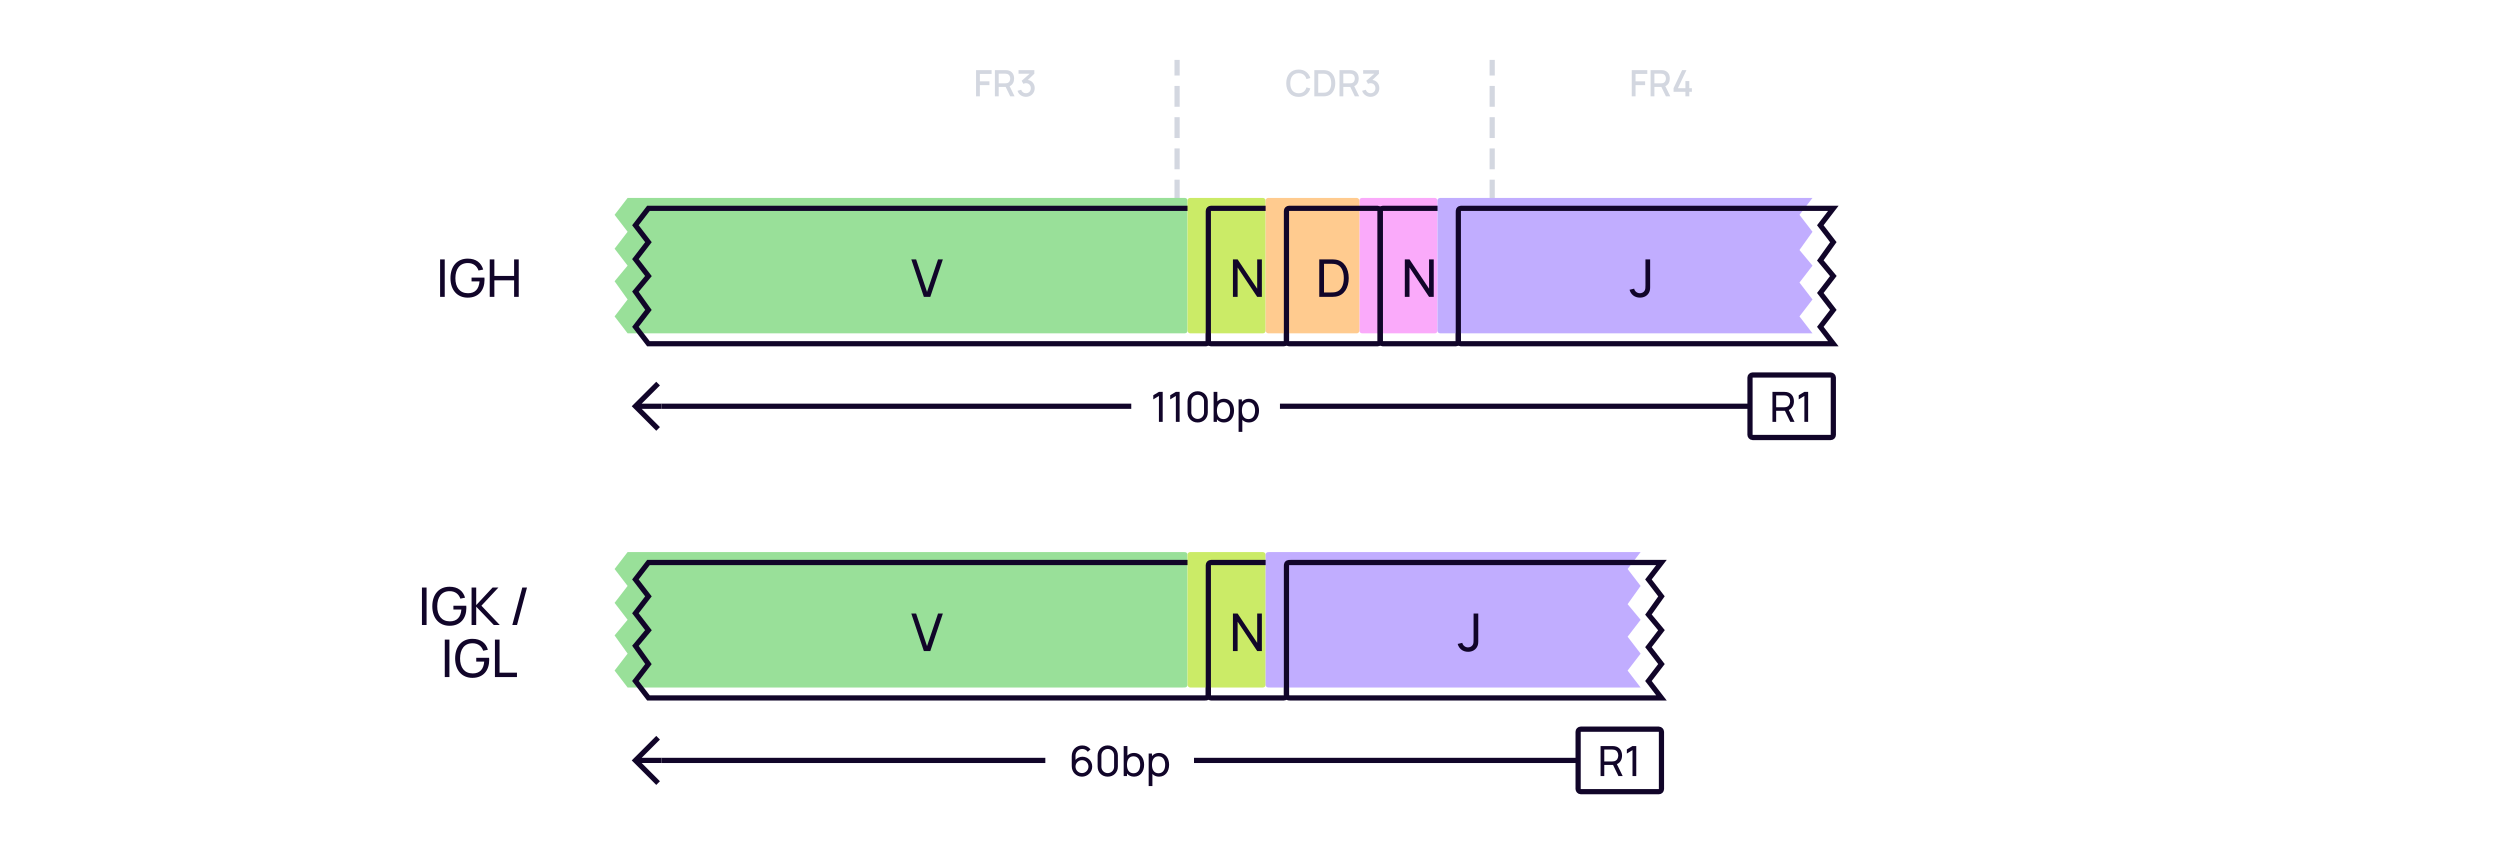 <svg width="960" height="328" viewBox="0 0 960 328" fill="none" xmlns="http://www.w3.org/2000/svg">
<rect width="960" height="328" fill="white"/>
<path d="M452 112V24" stroke="#D3D7E0" stroke-width="2" stroke-linecap="square" stroke-dasharray="6 6"/>
<path d="M374.805 37H376.268V32.695H379.936V31.225H376.268V28.383H380.776V26.92H374.805V37ZM382.038 37H383.501V33.381H386.175L387.932 37H389.605L387.701 33.094C388.842 32.597 389.416 31.491 389.416 30.147C389.416 28.516 388.576 27.235 386.889 26.976C386.623 26.934 386.308 26.92 386.112 26.92H382.038V37ZM383.501 31.995V28.299H386.056C386.238 28.299 386.483 28.313 386.693 28.369C387.589 28.579 387.925 29.405 387.925 30.147C387.925 30.889 387.589 31.715 386.693 31.932C386.483 31.981 386.238 31.995 386.056 31.995H383.501ZM393.964 37.189C395.847 37.189 397.331 35.796 397.331 33.871C397.331 32.233 396.323 30.924 394.692 30.707L397.184 28.313V26.92H391.122V28.313H395.392L392.312 31.036L392.998 32.191C393.285 32.037 393.628 31.939 393.95 31.939C395.07 31.939 395.833 32.751 395.833 33.871C395.833 34.984 395.07 35.789 393.964 35.803C393.138 35.81 392.403 35.341 392.137 34.466L390.723 34.858C391.15 36.293 392.466 37.189 393.964 37.189Z" fill="#D3D7E0"/>
<path d="M498.682 37.21C501.006 37.21 502.567 35.943 503.162 33.955L501.678 33.556C501.279 34.963 500.278 35.817 498.682 35.817C496.54 35.817 495.448 34.27 495.462 31.96C495.469 29.65 496.54 28.103 498.682 28.103C500.278 28.103 501.279 28.957 501.678 30.364L503.162 29.965C502.567 27.977 501.006 26.71 498.682 26.71C495.658 26.71 493.915 28.845 493.915 31.96C493.915 35.075 495.658 37.21 498.682 37.21ZM504.702 37H507.859C508.041 37 508.643 37 509.112 36.937C511.478 36.636 512.738 34.529 512.738 31.96C512.738 29.391 511.478 27.284 509.112 26.983C508.643 26.92 508.041 26.92 507.859 26.92H504.702V37ZM506.2 35.607V28.313H507.859C508.167 28.313 508.671 28.32 509.007 28.383C510.519 28.663 511.184 30.189 511.184 31.96C511.184 33.689 510.547 35.243 509.007 35.537C508.671 35.6 508.181 35.607 507.859 35.607H506.2ZM514.368 37H515.831V33.381H518.505L520.262 37H521.935L520.031 33.094C521.172 32.597 521.746 31.491 521.746 30.147C521.746 28.516 520.906 27.235 519.219 26.976C518.953 26.934 518.638 26.92 518.442 26.92H514.368V37ZM515.831 31.995V28.299H518.386C518.568 28.299 518.813 28.313 519.023 28.369C519.919 28.579 520.255 29.405 520.255 30.147C520.255 30.889 519.919 31.715 519.023 31.932C518.813 31.981 518.568 31.995 518.386 31.995H515.831ZM526.294 37.189C528.177 37.189 529.661 35.796 529.661 33.871C529.661 32.233 528.653 30.924 527.022 30.707L529.514 28.313V26.92H523.452V28.313H527.722L524.642 31.036L525.328 32.191C525.615 32.037 525.958 31.939 526.28 31.939C527.4 31.939 528.163 32.751 528.163 33.871C528.163 34.984 527.4 35.789 526.294 35.803C525.468 35.81 524.733 35.341 524.467 34.466L523.053 34.858C523.48 36.293 524.796 37.189 526.294 37.189Z" fill="#D3D7E0"/>
<path d="M573 112V24" stroke="#D3D7E0" stroke-width="2" stroke-linecap="square" stroke-dasharray="6 6"/>
<path d="M626.593 37H628.056V32.695H631.724V31.225H628.056V28.383H632.564V26.92H626.593V37ZM633.826 37H635.289V33.381H637.963L639.72 37H641.393L639.489 33.094C640.63 32.597 641.204 31.491 641.204 30.147C641.204 28.516 640.364 27.235 638.677 26.976C638.411 26.934 638.096 26.92 637.9 26.92H633.826V37ZM635.289 31.995V28.299H637.844C638.026 28.299 638.271 28.313 638.481 28.369C639.377 28.579 639.713 29.405 639.713 30.147C639.713 30.889 639.377 31.715 638.481 31.932C638.271 31.981 638.026 31.995 637.844 31.995H635.289ZM647.201 37H648.685V35.243H649.686V33.857H648.685V31.127H647.201V33.857H644.324L647.6 26.92H645.927L642.651 33.857V35.243H647.201V37Z" fill="#D3D7E0"/>
<g filter="url(#filter0_i_6281_38220)">
<path fill-rule="evenodd" clip-rule="evenodd" d="M257.6 80H249L244 86.5L249 93L244 99.5L249 106L244 112L249 119L244 125.5L249 132H257.6H258H462.4C462.96 132 463.24 132 463.454 131.891C463.642 131.795 463.795 131.642 463.891 131.454C464 131.24 464 130.96 464 130.4V125.5V119V112V106V99.5V93V86.5V81.6C464 81.04 464 80.76 463.891 80.546C463.795 80.358 463.642 80.205 463.454 80.109C463.24 80 462.96 80 462.4 80H258H257.6Z" fill="#99E099"/>
</g>
<path d="M249 80V79H248.508L248.207 79.39L249 80ZM244 86.5L243.207 85.89L242.738 86.5L243.207 87.11L244 86.5ZM249 93L249.793 93.61L250.262 93L249.793 92.39L249 93ZM244 99.5L243.207 98.89L242.738 99.5L243.207 100.11L244 99.5ZM249 106L249.768 106.64L250.281 106.025L249.793 105.39L249 106ZM244 112L243.232 111.36L242.737 111.953L243.186 112.581L244 112ZM249 119L249.793 119.61L250.245 119.022L249.814 118.419L249 119ZM244 125.5L243.207 124.89L242.738 125.5L243.207 126.11L244 125.5ZM249 132L248.207 132.61L248.508 133H249V132ZM463.454 131.891L463.908 132.782L463.908 132.782L463.454 131.891ZM463.891 131.454L463 131L463.891 131.454ZM463.891 80.546L463 81V81L463.891 80.546ZM463.454 80.109L463.908 79.218V79.218L463.454 80.109ZM249 81H257.6V79H249V81ZM244.793 87.11L249.793 80.61L248.207 79.39L243.207 85.89L244.793 87.11ZM249.793 92.39L244.793 85.89L243.207 87.11L248.207 93.61L249.793 92.39ZM244.793 100.11L249.793 93.61L248.207 92.39L243.207 98.89L244.793 100.11ZM249.793 105.39L244.793 98.89L243.207 100.11L248.207 106.61L249.793 105.39ZM244.768 112.64L249.768 106.64L248.232 105.36L243.232 111.36L244.768 112.64ZM249.814 118.419L244.814 111.419L243.186 112.581L248.186 119.581L249.814 118.419ZM244.793 126.11L249.793 119.61L248.207 118.39L243.207 124.89L244.793 126.11ZM249.793 131.39L244.793 124.89L243.207 126.11L248.207 132.61L249.793 131.39ZM257.6 131H249V133H257.6V131ZM257.6 133H258V131H257.6V133ZM258 133H462.4V131H258V133ZM462.4 133C462.664 133 462.921 133.001 463.138 132.983C463.367 132.964 463.637 132.92 463.908 132.782L463 131C463.058 130.971 463.08 130.981 462.975 130.99C462.859 130.999 462.697 131 462.4 131V133ZM463.908 132.782C464.284 132.59 464.59 132.284 464.782 131.908L463 131L463 131L463.908 132.782ZM464.782 131.908C464.92 131.637 464.964 131.367 464.983 131.138C465.001 130.921 465 130.664 465 130.4H463C463 130.697 462.999 130.859 462.99 130.975C462.981 131.08 462.971 131.058 463 131L464.782 131.908ZM465 130.4V125.5H463V130.4H465ZM465 125.5V119H463V125.5H465ZM465 119V112H463V119H465ZM465 112V106H463V112H465ZM465 106V99.5H463V106H465ZM465 99.5V93H463V99.5H465ZM465 93V86.5H463V93H465ZM465 86.5V81.6H463V86.5H465ZM465 81.6C465 81.337 465.001 81.079 464.983 80.862C464.964 80.633 464.92 80.363 464.782 80.092L463 81C462.971 80.942 462.981 80.92 462.99 81.025C462.999 81.141 463 81.303 463 81.6H465ZM464.782 80.092C464.59 79.716 464.284 79.41 463.908 79.218L463 81V81L464.782 80.092ZM463.908 79.218C463.637 79.08 463.367 79.036 463.138 79.017C462.921 78.999 462.664 79 462.4 79V81C462.697 81 462.859 81.001 462.975 81.01C463.08 81.019 463.058 81.029 463 81L463.908 79.218ZM462.4 79H258V81H462.4V79ZM258 79H257.6V81H258V79Z" fill="#110529"/>
<path d="M354.758 114H357.238L362.058 99.6H360.208L355.978 112.11L351.788 99.6H349.938L354.758 114Z" fill="#110529"/>
<g filter="url(#filter1_i_6281_38220)">
<rect x="464" y="80" width="30" height="52" rx="1" fill="#CBEB67"/>
</g>
<rect x="464" y="80" width="30" height="52" rx="1" stroke="#110529" stroke-width="2" stroke-linecap="round"/>
<g filter="url(#filter2_i_6281_38220)">
<rect x="530" y="80" width="30" height="52" rx="1" fill="#FAAAFA"/>
</g>
<rect x="530" y="80" width="30" height="52" rx="1" stroke="#110529" stroke-width="2" stroke-linecap="round"/>
<g filter="url(#filter3_i_6281_38220)">
<rect x="494" y="80" width="36" height="52" rx="1" fill="#FFCB8F"/>
</g>
<rect x="494" y="80" width="36" height="52" rx="1" stroke="#110529" stroke-width="2" stroke-linecap="round"/>
<path d="M473.447 114H475.247V102.74L482.757 114H484.557V99.6H482.757V110.85L475.247 99.6H473.447V114Z" fill="#110529"/>
<path d="M539.447 114H541.247V102.74L548.757 114H550.557V99.6H548.757V110.85L541.247 99.6H539.447V114Z" fill="#110529"/>
<path d="M506.593 114H511.033C511.303 114 512.183 114 512.853 113.91C516.183 113.47 517.913 110.48 517.913 106.8C517.913 103.13 516.183 100.13 512.853 99.69C512.173 99.6 511.313 99.6 511.033 99.6H506.593V114ZM508.423 112.3V101.3H511.033C511.513 101.3 512.233 101.32 512.703 101.41C515.033 101.83 516.023 104.08 516.023 106.8C516.023 109.47 515.063 111.76 512.703 112.19C512.233 112.28 511.533 112.3 511.033 112.3H508.423Z" fill="#110529"/>
<g filter="url(#filter4_i_6281_38220)">
<path d="M704 132L561.6 132C561.04 132 560.76 132 560.546 131.891C560.358 131.795 560.205 131.642 560.109 131.454C560 131.24 560 130.96 560 130.4V106V81.6C560 81.04 560 80.76 560.109 80.546C560.205 80.358 560.358 80.205 560.546 80.109C560.76 80 561.04 80 561.6 80L704 80L699 86.5L704 93L699 100L704 106L699 112.5L704 119L699 125.5L704 132Z" fill="#C1ADFF"/>
</g>
<path d="M704 132L561.6 132C561.04 132 560.76 132 560.546 131.891C560.358 131.795 560.205 131.642 560.109 131.454C560 131.24 560 130.96 560 130.4V106V81.6C560 81.04 560 80.76 560.109 80.546C560.205 80.358 560.358 80.205 560.546 80.109C560.76 80 561.04 80 561.6 80L704 80L699 86.5L704 93L699 100L704 106L699 112.5L704 119L699 125.5L704 132Z" stroke="#110529" stroke-width="2" stroke-linecap="round"/>
<path d="M629.744 114.29C631.194 114.29 632.454 113.7 633.184 112.43C633.714 111.51 633.654 110.72 633.654 109.48V99.6H631.854V109.48C631.854 110.37 631.854 110.99 631.594 111.51C631.204 112.29 630.384 112.6 629.704 112.6C628.634 112.6 627.724 111.83 627.514 110.85L625.744 111.27C626.254 113.11 627.724 114.29 629.744 114.29Z" fill="#110529"/>
<g filter="url(#filter5_i_6281_38220)">
<path fill-rule="evenodd" clip-rule="evenodd" d="M257.6 216H249L244 222.5L249 229L244 235.5L249 242L244 248L249 255L244 261.5L249 268H257.6H258H462.4C462.96 268 463.24 268 463.454 267.891C463.642 267.795 463.795 267.642 463.891 267.454C464 267.24 464 266.96 464 266.4V261.5V255V248V242V235.5V229V222.5V217.6C464 217.04 464 216.76 463.891 216.546C463.795 216.358 463.642 216.205 463.454 216.109C463.24 216 462.96 216 462.4 216H258H257.6Z" fill="#99E099"/>
</g>
<path d="M249 216V215H248.508L248.207 215.39L249 216ZM244 222.5L243.207 221.89L242.738 222.5L243.207 223.11L244 222.5ZM249 229L249.793 229.61L250.262 229L249.793 228.39L249 229ZM244 235.5L243.207 234.89L242.738 235.5L243.207 236.11L244 235.5ZM249 242L249.768 242.64L250.281 242.025L249.793 241.39L249 242ZM244 248L243.232 247.36L242.737 247.953L243.186 248.581L244 248ZM249 255L249.793 255.61L250.245 255.022L249.814 254.419L249 255ZM244 261.5L243.207 260.89L242.738 261.5L243.207 262.11L244 261.5ZM249 268L248.207 268.61L248.508 269H249V268ZM463.454 267.891L463.908 268.782L463.908 268.782L463.454 267.891ZM463.891 267.454L463 267L463.891 267.454ZM463.891 216.546L463 217V217L463.891 216.546ZM463.454 216.109L463.908 215.218V215.218L463.454 216.109ZM249 217H257.6V215H249V217ZM244.793 223.11L249.793 216.61L248.207 215.39L243.207 221.89L244.793 223.11ZM249.793 228.39L244.793 221.89L243.207 223.11L248.207 229.61L249.793 228.39ZM244.793 236.11L249.793 229.61L248.207 228.39L243.207 234.89L244.793 236.11ZM249.793 241.39L244.793 234.89L243.207 236.11L248.207 242.61L249.793 241.39ZM244.768 248.64L249.768 242.64L248.232 241.36L243.232 247.36L244.768 248.64ZM249.814 254.419L244.814 247.419L243.186 248.581L248.186 255.581L249.814 254.419ZM244.793 262.11L249.793 255.61L248.207 254.39L243.207 260.89L244.793 262.11ZM249.793 267.39L244.793 260.89L243.207 262.11L248.207 268.61L249.793 267.39ZM257.6 267H249V269H257.6V267ZM257.6 269H258V267H257.6V269ZM258 269H462.4V267H258V269ZM462.4 269C462.664 269 462.921 269.001 463.138 268.983C463.367 268.964 463.637 268.92 463.908 268.782L463 267C463.058 266.971 463.08 266.981 462.975 266.99C462.859 266.999 462.697 267 462.4 267V269ZM463.908 268.782C464.284 268.59 464.59 268.284 464.782 267.908L463 267L463 267L463.908 268.782ZM464.782 267.908C464.92 267.637 464.964 267.367 464.983 267.138C465.001 266.921 465 266.664 465 266.4H463C463 266.697 462.999 266.859 462.99 266.975C462.981 267.08 462.971 267.058 463 267L464.782 267.908ZM465 266.4V261.5H463V266.4H465ZM465 261.5V255H463V261.5H465ZM465 255V248H463V255H465ZM465 248V242H463V248H465ZM465 242V235.5H463V242H465ZM465 235.5V229H463V235.5H465ZM465 229V222.5H463V229H465ZM465 222.5V217.6H463V222.5H465ZM465 217.6C465 217.336 465.001 217.079 464.983 216.862C464.964 216.633 464.92 216.363 464.782 216.092L463 217C462.971 216.942 462.981 216.92 462.99 217.025C462.999 217.141 463 217.303 463 217.6H465ZM464.782 216.092C464.59 215.716 464.284 215.41 463.908 215.218L463 217V217L464.782 216.092ZM463.908 215.218C463.637 215.08 463.367 215.036 463.138 215.017C462.921 214.999 462.664 215 462.4 215V217C462.697 217 462.859 217.001 462.975 217.01C463.08 217.019 463.058 217.029 463 217L463.908 215.218ZM462.4 215H258V217H462.4V215ZM258 215H257.6V217H258V215Z" fill="#110529"/>
<path d="M354.758 250H357.238L362.058 235.6H360.208L355.978 248.11L351.788 235.6H349.938L354.758 250Z" fill="#110529"/>
<g filter="url(#filter6_i_6281_38220)">
<rect x="464" y="216" width="30" height="52" rx="1" fill="#CBEB67"/>
</g>
<rect x="464" y="216" width="30" height="52" rx="1" stroke="#110529" stroke-width="2" stroke-linecap="round"/>
<path d="M473.447 250V235.6H475.247L482.757 246.85V235.6H484.557V250H482.757L475.247 238.74V250H473.447Z" fill="#110529"/>
<g filter="url(#filter7_i_6281_38220)">
<path d="M638 268H495.6C495.04 268 494.76 268 494.546 267.891C494.358 267.795 494.205 267.642 494.109 267.454C494 267.24 494 266.96 494 266.4V242V217.6C494 217.04 494 216.76 494.109 216.546C494.205 216.358 494.358 216.205 494.546 216.109C494.76 216 495.04 216 495.6 216H638L633 222.5L638 229L633 236L638 242L633 248.5L638 255L633 261.5L638 268Z" fill="#C1ADFF"/>
</g>
<path d="M638 268H495.6C495.04 268 494.76 268 494.546 267.891C494.358 267.795 494.205 267.642 494.109 267.454C494 267.24 494 266.96 494 266.4V242V217.6C494 217.04 494 216.76 494.109 216.546C494.205 216.358 494.358 216.205 494.546 216.109C494.76 216 495.04 216 495.6 216H638L633 222.5L638 229L633 236L638 242L633 248.5L638 255L633 261.5L638 268Z" stroke="#110529" stroke-width="2" stroke-linecap="round"/>
<path d="M563.744 250.29C565.194 250.29 566.454 249.7 567.184 248.43C567.714 247.51 567.654 246.72 567.654 245.48V235.6H565.854V245.48C565.854 246.37 565.854 246.99 565.594 247.51C565.204 248.29 564.384 248.6 563.704 248.6C562.634 248.6 561.724 247.83 561.514 246.85L559.744 247.27C560.254 249.11 561.724 250.29 563.744 250.29Z" fill="#110529"/>
<path d="M162.026 240H163.806V225.6H162.026V240ZM172.636 240.3C176.846 240.3 179.086 237.39 179.086 233.44C179.086 233.32 179.076 232.87 179.046 232.59H174.106V234.06H177.166C176.946 236.93 175.506 238.62 172.726 238.6C169.506 238.58 167.876 236.25 167.896 232.8C167.916 229.35 169.506 226.99 172.726 227.01C174.776 227.02 176.166 228.14 176.776 229.88L178.576 229.51C177.826 226.92 175.856 225.31 172.636 225.31C168.606 225.31 166.006 228.21 166.006 232.8C166.006 237.44 168.666 240.3 172.636 240.3ZM181.084 240H182.864V232.96L189.614 240H191.914L184.864 232.59L191.404 225.6H189.164L182.864 232.36V225.6H181.084V240ZM200.563 225.6L196.723 240H198.533L202.373 225.6H200.563ZM170.795 260H172.575V245.6H170.795V260ZM181.406 260.3C185.616 260.3 187.856 257.39 187.856 253.44C187.856 253.32 187.846 252.87 187.816 252.59H182.876V254.06H185.936C185.716 256.93 184.276 258.62 181.496 258.6C178.276 258.58 176.646 256.25 176.666 252.8C176.686 249.35 178.276 246.99 181.496 247.01C183.546 247.02 184.936 248.14 185.546 249.88L187.346 249.51C186.596 246.92 184.626 245.31 181.406 245.31C177.376 245.31 174.776 248.21 174.776 252.8C174.776 257.44 177.436 260.3 181.406 260.3ZM190.053 260H198.513V258.31H191.833V245.6H190.053V260Z" fill="#110529"/>
<path d="M168.998 114H170.778V99.6H168.998V114ZM179.609 114.3C183.819 114.3 186.059 111.39 186.059 107.44C186.059 107.32 186.049 106.87 186.019 106.59H181.079V108.06H184.139C183.919 110.93 182.479 112.62 179.699 112.6C176.479 112.58 174.849 110.25 174.869 106.8C174.889 103.35 176.479 100.99 179.699 101.01C181.749 101.02 183.139 102.14 183.749 103.88L185.549 103.51C184.799 100.92 182.829 99.31 179.609 99.31C175.579 99.31 172.979 102.21 172.979 106.8C172.979 111.44 175.639 114.3 179.609 114.3ZM188.056 114H189.836V107.64H197.416V114H199.196V99.6H197.416V105.95H189.836V99.6H188.056V114Z" fill="#110529"/>
<path d="M244 156L243.293 156.707L242.586 156L243.293 155.293L244 156ZM251.293 147.293L252 146.586L253.414 148L252.707 148.707L251.293 147.293ZM252.707 163.293L253.414 164L252 165.414L251.293 164.707L252.707 163.293ZM254 157L244 157L244 155L254 155L254 157ZM243.293 155.293L251.293 147.293L252.707 148.707L244.707 156.707L243.293 155.293ZM244.707 155.293L252.707 163.293L251.293 164.707L243.293 156.707L244.707 155.293Z" fill="#110529"/>
<path d="M434.5 156H254" stroke="#110529" stroke-width="2"/>
<rect width="57" height="20" transform="translate(434.5 146)" fill="white"/>
<path d="M445.026 162H446.474V150.48H445.026L442.858 151.776V153.368L445.026 152.056V162ZM451.526 162H452.974V150.48H451.526L449.358 151.776V153.368L451.526 152.056V162ZM459.906 162.24C462.146 162.24 463.794 160.592 463.794 158.352V154.128C463.794 151.888 462.146 150.24 459.906 150.24C457.666 150.24 456.018 151.888 456.018 154.128V158.352C456.018 160.592 457.666 162.24 459.906 162.24ZM457.466 158.432V154.04C457.466 152.688 458.554 151.6 459.906 151.6C461.258 151.6 462.346 152.688 462.346 154.04V158.432C462.346 159.784 461.258 160.872 459.906 160.872C458.554 160.872 457.466 159.784 457.466 158.432ZM470.002 162.24C472.418 162.24 473.874 160.264 473.874 157.672C473.874 155.08 472.41 153.12 470.01 153.12C468.93 153.12 468.074 153.496 467.458 154.144V150.48H466.026V162H467.298V161.024C467.93 161.784 468.834 162.24 470.002 162.24ZM467.298 157.672C467.298 155.76 468.098 154.424 469.786 154.424C471.546 154.424 472.362 155.848 472.362 157.672C472.362 159.512 471.53 160.936 469.826 160.936C468.082 160.936 467.298 159.568 467.298 157.672ZM479.596 162.24C482.012 162.24 483.468 160.264 483.468 157.672C483.468 155.08 482.004 153.12 479.604 153.12C478.428 153.12 477.524 153.568 476.892 154.328V153.36H475.62V165.84H477.052V161.2C477.668 161.856 478.524 162.24 479.596 162.24ZM476.892 157.672C476.892 155.76 477.692 154.424 479.38 154.424C481.14 154.424 481.956 155.848 481.956 157.672C481.956 159.512 481.124 160.936 479.42 160.936C477.676 160.936 476.892 159.568 476.892 157.672Z" fill="#110529"/>
<path d="M672 156H491.5" stroke="#110529" stroke-width="2"/>
<rect x="672" y="144" width="32" height="24" rx="1" fill="white"/>
<path d="M680.62 162H682.044V157.744H685.412L687.476 162H689.108L686.884 157.432C688.188 156.888 688.868 155.632 688.868 154.112C688.868 152.28 687.884 150.832 686.02 150.544C685.724 150.496 685.396 150.48 685.172 150.48H680.62V162ZM682.044 156.392V151.832H685.124C685.324 151.832 685.604 151.848 685.844 151.904C686.948 152.152 687.412 153.152 687.412 154.112C687.412 155.072 686.948 156.072 685.844 156.32C685.604 156.376 685.324 156.392 685.124 156.392H682.044ZM692.878 162H694.326V150.48H692.878L690.71 151.776V153.368L692.878 152.056V162Z" fill="#110529"/>
<rect x="672" y="144" width="32" height="24" rx="1" stroke="#110529" stroke-width="2"/>
<path d="M244 292L243.293 292.707L242.586 292L243.293 291.293L244 292ZM251.293 283.293L252 282.586L253.414 284L252.707 284.707L251.293 283.293ZM252.707 299.293L253.414 300L252 301.414L251.293 300.707L252.707 299.293ZM254 293L244 293L244 291L254 291L254 293ZM243.293 291.293L251.293 283.293L252.707 284.707L244.707 292.707L243.293 291.293ZM244.707 291.293L252.707 299.293L251.293 300.707L243.293 292.707L244.707 291.293Z" fill="#110529"/>
<path d="M401.5 292H254" stroke="#110529" stroke-width="2"/>
<rect width="57" height="20" transform="translate(401.5 282)" fill="white"/>
<path d="M415.478 298.24C417.622 298.24 419.406 296.528 419.406 294.384C419.406 292.24 417.79 290.584 415.646 290.584C414.614 290.584 413.662 291.04 412.998 291.776V290.208C412.998 288.832 414.078 287.6 415.606 287.6C416.454 287.6 417.23 288.032 417.694 288.696L418.758 287.752C418.006 286.784 416.87 286.248 415.606 286.248C413.246 286.248 411.55 287.952 411.55 290.368V294.2C411.55 296.512 413.278 298.24 415.478 298.24ZM412.998 294.384C412.998 293.008 414.11 291.896 415.486 291.896C416.862 291.896 417.966 293.008 417.966 294.384C417.966 295.76 416.854 296.864 415.478 296.864C414.102 296.864 412.998 295.744 412.998 294.384ZM425.375 298.24C427.615 298.24 429.263 296.592 429.263 294.352V290.128C429.263 287.888 427.615 286.24 425.375 286.24C423.135 286.24 421.487 287.888 421.487 290.128V294.352C421.487 296.592 423.135 298.24 425.375 298.24ZM422.935 294.432V290.04C422.935 288.688 424.023 287.6 425.375 287.6C426.727 287.6 427.815 288.688 427.815 290.04V294.432C427.815 295.784 426.727 296.872 425.375 296.872C424.023 296.872 422.935 295.784 422.935 294.432ZM435.471 298.24C437.887 298.24 439.343 296.264 439.343 293.672C439.343 291.08 437.879 289.12 435.479 289.12C434.399 289.12 433.543 289.496 432.927 290.144V286.48H431.495V298H432.767V297.024C433.399 297.784 434.303 298.24 435.471 298.24ZM432.767 293.672C432.767 291.76 433.567 290.424 435.255 290.424C437.015 290.424 437.831 291.848 437.831 293.672C437.831 295.512 436.999 296.936 435.295 296.936C433.551 296.936 432.767 295.568 432.767 293.672ZM445.065 298.24C447.481 298.24 448.937 296.264 448.937 293.672C448.937 291.08 447.473 289.12 445.073 289.12C443.897 289.12 442.993 289.568 442.361 290.328V289.36H441.089V301.84H442.521V297.2C443.137 297.856 443.993 298.24 445.065 298.24ZM442.361 293.672C442.361 291.76 443.161 290.424 444.849 290.424C446.609 290.424 447.425 291.848 447.425 293.672C447.425 295.512 446.593 296.936 444.889 296.936C443.145 296.936 442.361 295.568 442.361 293.672Z" fill="#110529"/>
<path d="M606 292H458.5" stroke="#110529" stroke-width="2"/>
<rect x="606" y="280" width="32" height="24" rx="1" fill="white"/>
<path d="M614.62 298H616.044V293.744H619.412L621.476 298H623.108L620.884 293.432C622.188 292.888 622.868 291.632 622.868 290.112C622.868 288.28 621.884 286.832 620.02 286.544C619.724 286.496 619.396 286.48 619.172 286.48H614.62V298ZM616.044 292.392V287.832H619.124C619.324 287.832 619.604 287.848 619.844 287.904C620.948 288.152 621.412 289.152 621.412 290.112C621.412 291.072 620.948 292.072 619.844 292.32C619.604 292.376 619.324 292.392 619.124 292.392H616.044ZM626.878 298H628.326V286.48H626.878L624.71 287.776V289.368L626.878 288.056V298Z" fill="#110529"/>
<rect x="606" y="280" width="32" height="24" rx="1" stroke="#110529" stroke-width="2"/>
<defs>
<filter id="filter0_i_6281_38220" x="242.737" y="79" width="222.263" height="54" filterUnits="userSpaceOnUse" color-interpolation-filters="sRGB">
<feFlood flood-opacity="0" result="BackgroundImageFix"/>
<feBlend mode="normal" in="SourceGraphic" in2="BackgroundImageFix" result="shape"/>
<feColorMatrix in="SourceAlpha" type="matrix" values="0 0 0 0 0 0 0 0 0 0 0 0 0 0 0 0 0 0 127 0" result="hardAlpha"/>
<feOffset dx="-8" dy="-4"/>
<feComposite in2="hardAlpha" operator="arithmetic" k2="-1" k3="1"/>
<feColorMatrix type="matrix" values="0 0 0 0 0.067 0 0 0 0 0.02 0 0 0 0 0.161 0 0 0 0.16 0"/>
<feBlend mode="normal" in2="shape" result="effect1_innerShadow_6281_38220"/>
</filter>
<filter id="filter1_i_6281_38220" x="463" y="79" width="32" height="54" filterUnits="userSpaceOnUse" color-interpolation-filters="sRGB">
<feFlood flood-opacity="0" result="BackgroundImageFix"/>
<feBlend mode="normal" in="SourceGraphic" in2="BackgroundImageFix" result="shape"/>
<feColorMatrix in="SourceAlpha" type="matrix" values="0 0 0 0 0 0 0 0 0 0 0 0 0 0 0 0 0 0 127 0" result="hardAlpha"/>
<feOffset dx="-8" dy="-4"/>
<feComposite in2="hardAlpha" operator="arithmetic" k2="-1" k3="1"/>
<feColorMatrix type="matrix" values="0 0 0 0 0.067 0 0 0 0 0.02 0 0 0 0 0.161 0 0 0 0.16 0"/>
<feBlend mode="normal" in2="shape" result="effect1_innerShadow_6281_38220"/>
</filter>
<filter id="filter2_i_6281_38220" x="529" y="79" width="32" height="54" filterUnits="userSpaceOnUse" color-interpolation-filters="sRGB">
<feFlood flood-opacity="0" result="BackgroundImageFix"/>
<feBlend mode="normal" in="SourceGraphic" in2="BackgroundImageFix" result="shape"/>
<feColorMatrix in="SourceAlpha" type="matrix" values="0 0 0 0 0 0 0 0 0 0 0 0 0 0 0 0 0 0 127 0" result="hardAlpha"/>
<feOffset dx="-8" dy="-4"/>
<feComposite in2="hardAlpha" operator="arithmetic" k2="-1" k3="1"/>
<feColorMatrix type="matrix" values="0 0 0 0 0.067 0 0 0 0 0.02 0 0 0 0 0.161 0 0 0 0.16 0"/>
<feBlend mode="normal" in2="shape" result="effect1_innerShadow_6281_38220"/>
</filter>
<filter id="filter3_i_6281_38220" x="493" y="79" width="38" height="54" filterUnits="userSpaceOnUse" color-interpolation-filters="sRGB">
<feFlood flood-opacity="0" result="BackgroundImageFix"/>
<feBlend mode="normal" in="SourceGraphic" in2="BackgroundImageFix" result="shape"/>
<feColorMatrix in="SourceAlpha" type="matrix" values="0 0 0 0 0 0 0 0 0 0 0 0 0 0 0 0 0 0 127 0" result="hardAlpha"/>
<feOffset dx="-8" dy="-4"/>
<feComposite in2="hardAlpha" operator="arithmetic" k2="-1" k3="1"/>
<feColorMatrix type="matrix" values="0 0 0 0 0.067 0 0 0 0 0.02 0 0 0 0 0.161 0 0 0 0.16 0"/>
<feBlend mode="normal" in2="shape" result="effect1_innerShadow_6281_38220"/>
</filter>
<filter id="filter4_i_6281_38220" x="559" y="79" width="147.031" height="54" filterUnits="userSpaceOnUse" color-interpolation-filters="sRGB">
<feFlood flood-opacity="0" result="BackgroundImageFix"/>
<feBlend mode="normal" in="SourceGraphic" in2="BackgroundImageFix" result="shape"/>
<feColorMatrix in="SourceAlpha" type="matrix" values="0 0 0 0 0 0 0 0 0 0 0 0 0 0 0 0 0 0 127 0" result="hardAlpha"/>
<feOffset dx="-8" dy="-4"/>
<feComposite in2="hardAlpha" operator="arithmetic" k2="-1" k3="1"/>
<feColorMatrix type="matrix" values="0 0 0 0 0.067 0 0 0 0 0.02 0 0 0 0 0.161 0 0 0 0.16 0"/>
<feBlend mode="normal" in2="shape" result="effect1_innerShadow_6281_38220"/>
</filter>
<filter id="filter5_i_6281_38220" x="242.737" y="215" width="222.263" height="54" filterUnits="userSpaceOnUse" color-interpolation-filters="sRGB">
<feFlood flood-opacity="0" result="BackgroundImageFix"/>
<feBlend mode="normal" in="SourceGraphic" in2="BackgroundImageFix" result="shape"/>
<feColorMatrix in="SourceAlpha" type="matrix" values="0 0 0 0 0 0 0 0 0 0 0 0 0 0 0 0 0 0 127 0" result="hardAlpha"/>
<feOffset dx="-8" dy="-4"/>
<feComposite in2="hardAlpha" operator="arithmetic" k2="-1" k3="1"/>
<feColorMatrix type="matrix" values="0 0 0 0 0.067 0 0 0 0 0.02 0 0 0 0 0.161 0 0 0 0.16 0"/>
<feBlend mode="normal" in2="shape" result="effect1_innerShadow_6281_38220"/>
</filter>
<filter id="filter6_i_6281_38220" x="463" y="215" width="32" height="54" filterUnits="userSpaceOnUse" color-interpolation-filters="sRGB">
<feFlood flood-opacity="0" result="BackgroundImageFix"/>
<feBlend mode="normal" in="SourceGraphic" in2="BackgroundImageFix" result="shape"/>
<feColorMatrix in="SourceAlpha" type="matrix" values="0 0 0 0 0 0 0 0 0 0 0 0 0 0 0 0 0 0 127 0" result="hardAlpha"/>
<feOffset dx="-8" dy="-4"/>
<feComposite in2="hardAlpha" operator="arithmetic" k2="-1" k3="1"/>
<feColorMatrix type="matrix" values="0 0 0 0 0.067 0 0 0 0 0.02 0 0 0 0 0.161 0 0 0 0.16 0"/>
<feBlend mode="normal" in2="shape" result="effect1_innerShadow_6281_38220"/>
</filter>
<filter id="filter7_i_6281_38220" x="493" y="215" width="147.031" height="54" filterUnits="userSpaceOnUse" color-interpolation-filters="sRGB">
<feFlood flood-opacity="0" result="BackgroundImageFix"/>
<feBlend mode="normal" in="SourceGraphic" in2="BackgroundImageFix" result="shape"/>
<feColorMatrix in="SourceAlpha" type="matrix" values="0 0 0 0 0 0 0 0 0 0 0 0 0 0 0 0 0 0 127 0" result="hardAlpha"/>
<feOffset dx="-8" dy="-4"/>
<feComposite in2="hardAlpha" operator="arithmetic" k2="-1" k3="1"/>
<feColorMatrix type="matrix" values="0 0 0 0 0.067 0 0 0 0 0.02 0 0 0 0 0.161 0 0 0 0.16 0"/>
<feBlend mode="normal" in2="shape" result="effect1_innerShadow_6281_38220"/>
</filter>
</defs>
</svg>
